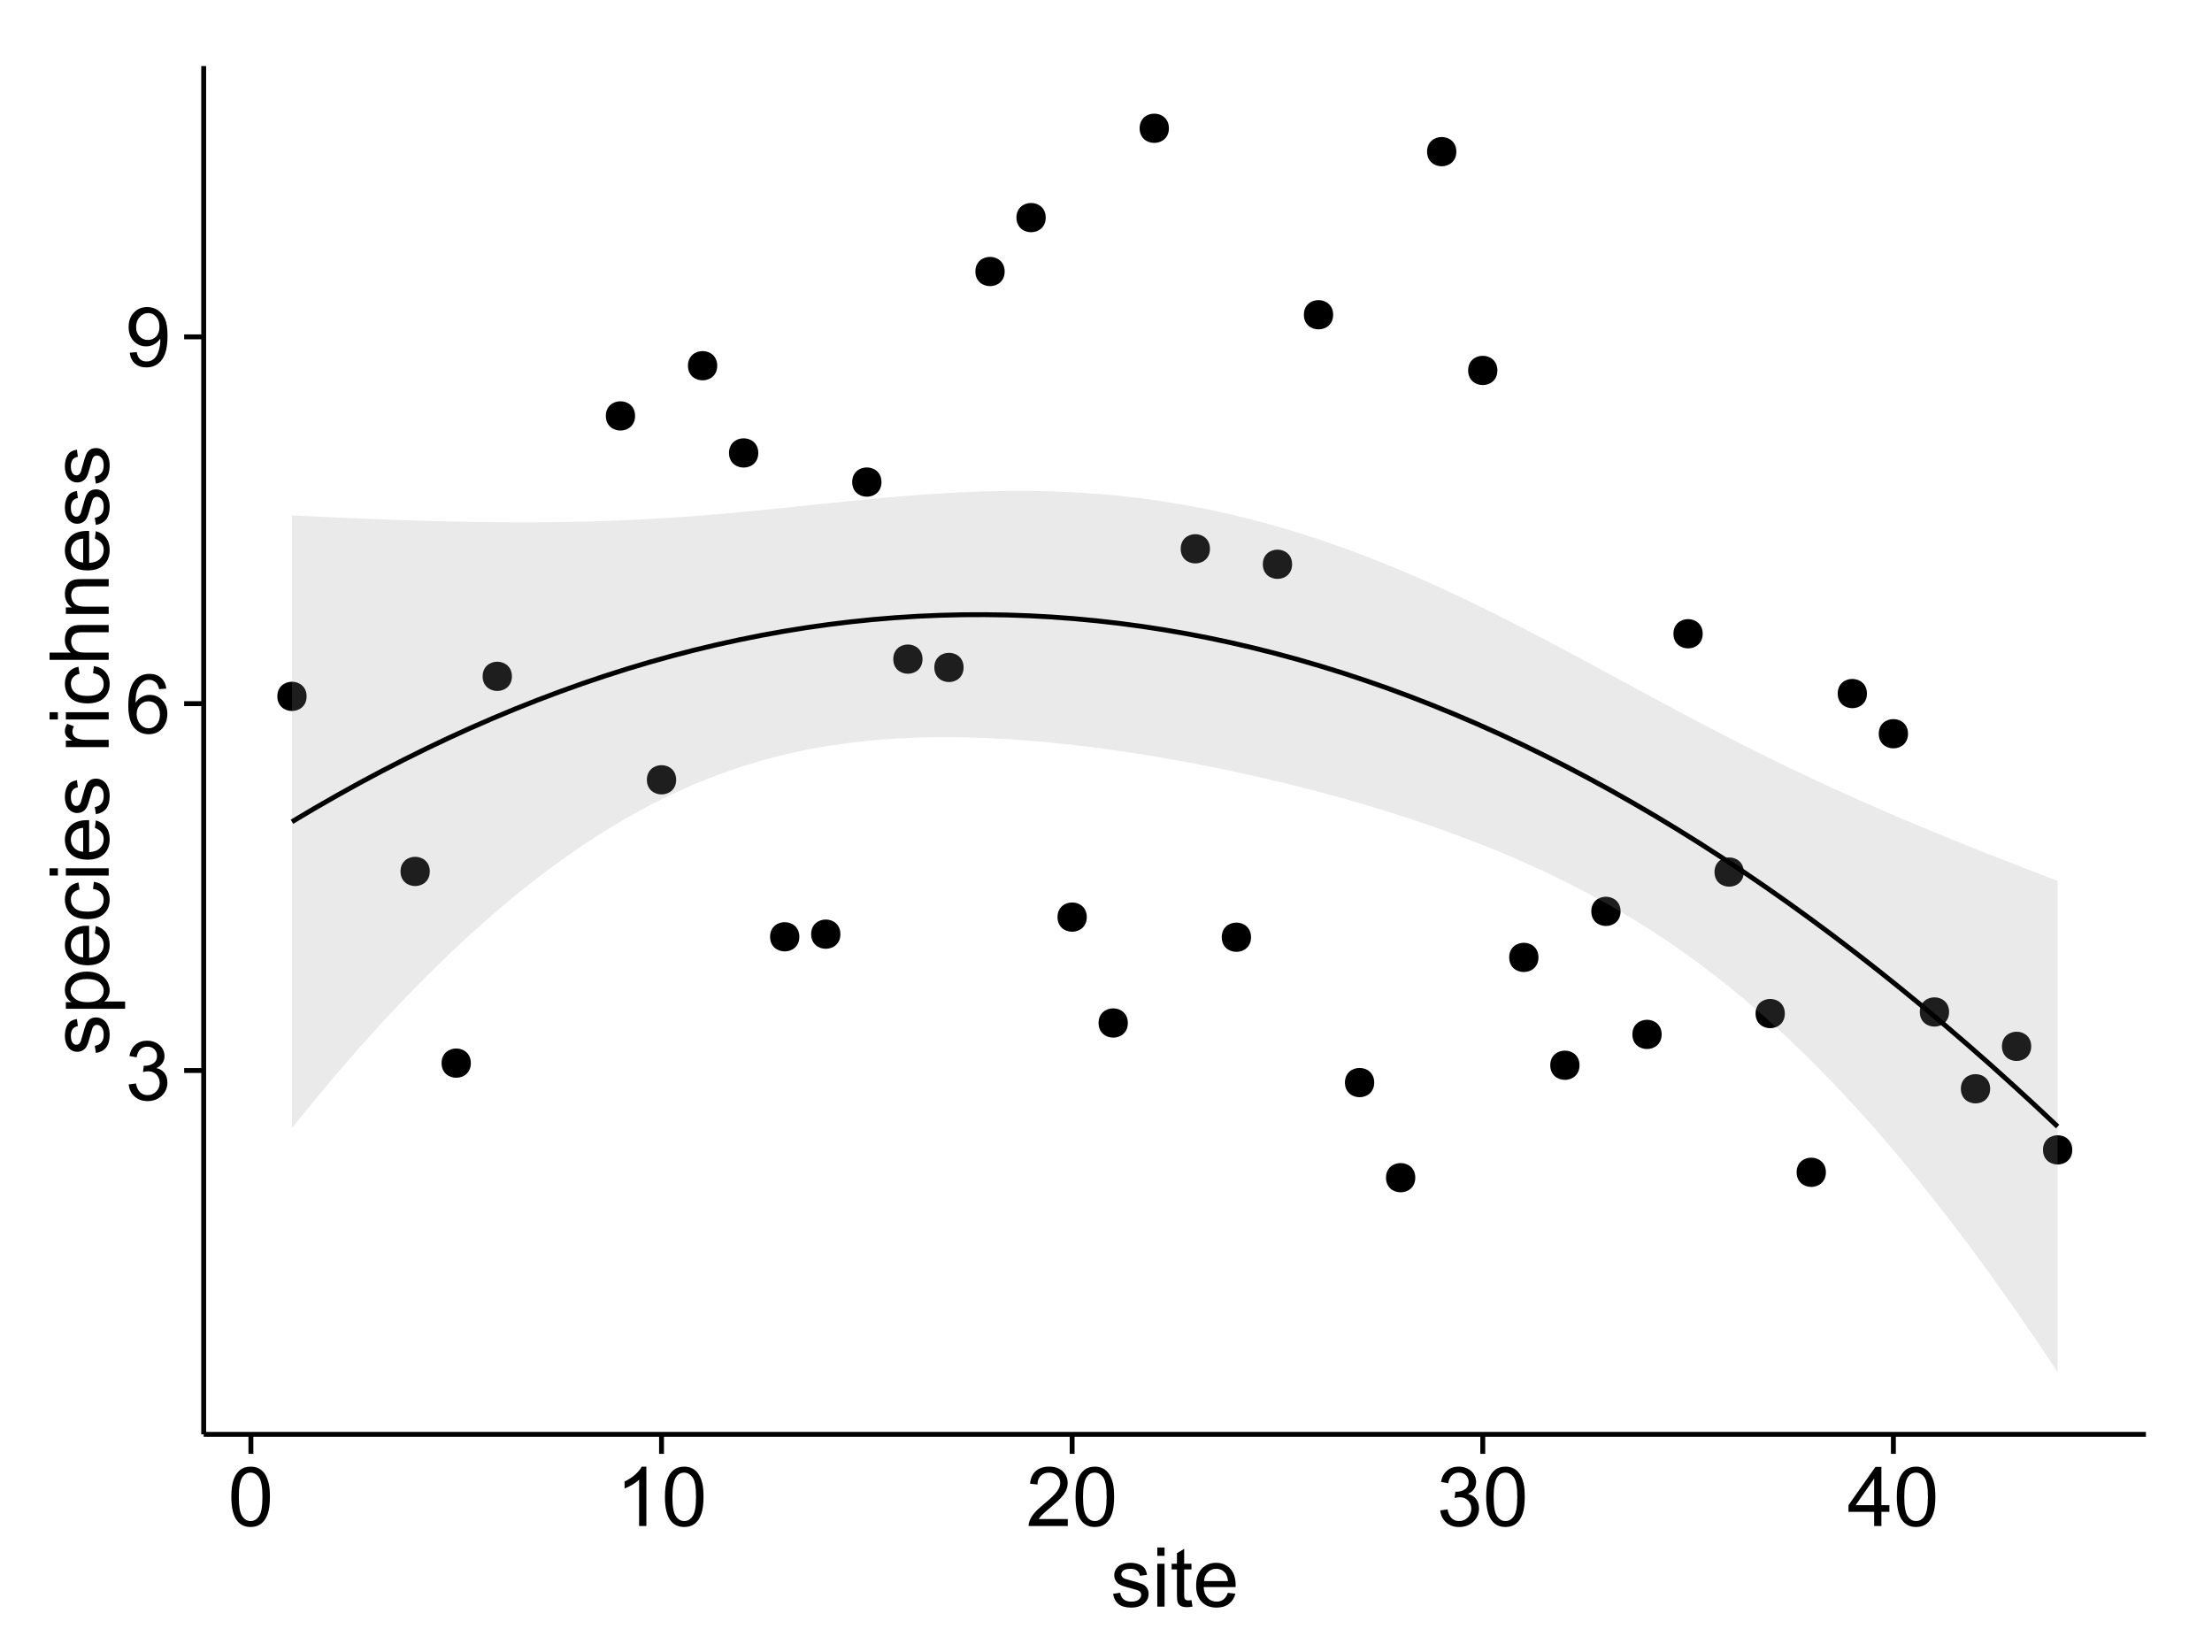 <?xml version="1.0" encoding="UTF-8"?>
<svg xmlns="http://www.w3.org/2000/svg" xmlns:xlink="http://www.w3.org/1999/xlink" width="482pt" height="360pt" viewBox="0 0 482 360" version="1.1">
<defs>
<g>
<symbol overflow="visible" id="glyph0-0">
<path style="stroke:none;" d="M 0.758 -3.402 L 2.336 -3.613 C 2.516 -2.711 2.824 -2.062 3.266 -1.672 C 3.699 -1.273 4.23 -1.078 4.859 -1.082 C 5.602 -1.078 6.23 -1.336 6.746 -1.855 C 7.254 -2.367 7.512 -3.004 7.516 -3.77 C 7.512 -4.492 7.273 -5.094 6.801 -5.566 C 6.324 -6.035 5.723 -6.27 4.992 -6.273 C 4.691 -6.27 4.316 -6.211 3.875 -6.102 L 4.051 -7.488 C 4.152 -7.473 4.238 -7.465 4.305 -7.469 C 4.977 -7.465 5.582 -7.641 6.125 -7.996 C 6.66 -8.344 6.93 -8.887 6.934 -9.625 C 6.93 -10.199 6.734 -10.68 6.344 -11.062 C 5.949 -11.445 5.441 -11.637 4.824 -11.637 C 4.207 -11.637 3.695 -11.441 3.285 -11.055 C 2.875 -10.668 2.613 -10.09 2.496 -9.316 L 0.914 -9.598 C 1.105 -10.656 1.543 -11.477 2.23 -12.062 C 2.914 -12.645 3.766 -12.938 4.789 -12.938 C 5.488 -12.938 6.137 -12.785 6.73 -12.484 C 7.32 -12.18 7.773 -11.77 8.09 -11.25 C 8.402 -10.727 8.559 -10.172 8.562 -9.59 C 8.559 -9.031 8.41 -8.523 8.113 -8.066 C 7.812 -7.609 7.371 -7.246 6.785 -6.977 C 7.547 -6.801 8.137 -6.438 8.562 -5.883 C 8.98 -5.328 9.191 -4.633 9.195 -3.805 C 9.191 -2.676 8.781 -1.723 7.965 -0.945 C 7.141 -0.164 6.105 0.223 4.852 0.227 C 3.719 0.223 2.777 -0.109 2.035 -0.781 C 1.285 -1.453 0.859 -2.328 0.758 -3.402 Z M 0.758 -3.402 "/>
</symbol>
<symbol overflow="visible" id="glyph0-1">
<path style="stroke:none;" d="M 8.957 -9.73 L 7.383 -9.605 C 7.242 -10.223 7.043 -10.676 6.785 -10.961 C 6.355 -11.41 5.828 -11.637 5.203 -11.637 C 4.695 -11.637 4.25 -11.496 3.875 -11.215 C 3.375 -10.852 2.984 -10.32 2.695 -9.625 C 2.406 -8.926 2.258 -7.934 2.25 -6.645 C 2.629 -7.223 3.094 -7.652 3.645 -7.938 C 4.195 -8.215 4.773 -8.355 5.379 -8.359 C 6.434 -8.355 7.328 -7.969 8.07 -7.195 C 8.809 -6.418 9.18 -5.414 9.184 -4.184 C 9.18 -3.371 9.008 -2.617 8.66 -1.926 C 8.312 -1.23 7.832 -0.699 7.227 -0.332 C 6.613 0.035 5.922 0.215 5.148 0.219 C 3.828 0.215 2.754 -0.266 1.922 -1.234 C 1.09 -2.199 0.672 -3.797 0.676 -6.031 C 0.672 -8.516 1.133 -10.328 2.055 -11.461 C 2.855 -12.445 3.938 -12.938 5.301 -12.938 C 6.312 -12.938 7.141 -12.652 7.789 -12.086 C 8.434 -11.516 8.824 -10.73 8.957 -9.73 Z M 2.496 -4.176 C 2.496 -3.629 2.609 -3.105 2.844 -2.609 C 3.07 -2.109 3.395 -1.73 3.812 -1.473 C 4.227 -1.207 4.664 -1.078 5.125 -1.082 C 5.789 -1.078 6.363 -1.348 6.844 -1.891 C 7.324 -2.426 7.562 -3.156 7.566 -4.086 C 7.562 -4.973 7.328 -5.676 6.855 -6.191 C 6.379 -6.703 5.781 -6.961 5.062 -6.961 C 4.348 -6.961 3.738 -6.703 3.242 -6.191 C 2.742 -5.676 2.496 -5.004 2.496 -4.176 Z M 2.496 -4.176 "/>
</symbol>
<symbol overflow="visible" id="glyph0-2">
<path style="stroke:none;" d="M 0.984 -2.98 L 2.504 -3.121 C 2.629 -2.402 2.875 -1.883 3.242 -1.562 C 3.602 -1.238 4.07 -1.078 4.641 -1.082 C 5.125 -1.078 5.551 -1.188 5.918 -1.414 C 6.285 -1.633 6.586 -1.934 6.82 -2.309 C 7.055 -2.68 7.25 -3.18 7.41 -3.816 C 7.566 -4.445 7.645 -5.09 7.648 -5.75 C 7.645 -5.812 7.641 -5.918 7.637 -6.062 C 7.316 -5.559 6.887 -5.148 6.34 -4.836 C 5.793 -4.52 5.199 -4.363 4.562 -4.367 C 3.492 -4.363 2.59 -4.75 1.852 -5.527 C 1.113 -6.297 0.742 -7.316 0.746 -8.586 C 0.742 -9.891 1.129 -10.945 1.902 -11.742 C 2.672 -12.539 3.637 -12.938 4.797 -12.938 C 5.633 -12.938 6.398 -12.711 7.098 -12.262 C 7.789 -11.809 8.316 -11.164 8.68 -10.332 C 9.035 -9.492 9.215 -8.285 9.219 -6.707 C 9.215 -5.055 9.039 -3.742 8.684 -2.77 C 8.324 -1.793 7.793 -1.051 7.09 -0.543 C 6.383 -0.035 5.555 0.215 4.605 0.219 C 3.598 0.215 2.773 -0.062 2.137 -0.621 C 1.496 -1.18 1.113 -1.965 0.984 -2.98 Z M 7.461 -8.664 C 7.457 -9.57 7.215 -10.293 6.734 -10.828 C 6.25 -11.359 5.672 -11.625 4.992 -11.629 C 4.289 -11.625 3.676 -11.336 3.156 -10.766 C 2.633 -10.188 2.371 -9.445 2.375 -8.535 C 2.371 -7.711 2.621 -7.043 3.117 -6.535 C 3.609 -6.02 4.219 -5.766 4.949 -5.766 C 5.68 -5.766 6.281 -6.02 6.754 -6.535 C 7.223 -7.043 7.457 -7.754 7.461 -8.664 Z M 7.461 -8.664 "/>
</symbol>
<symbol overflow="visible" id="glyph0-3">
<path style="stroke:none;" d="M 0.746 -6.355 C 0.742 -7.875 0.898 -9.102 1.215 -10.031 C 1.527 -10.961 1.996 -11.676 2.613 -12.18 C 3.23 -12.684 4.008 -12.938 4.949 -12.938 C 5.637 -12.938 6.242 -12.797 6.766 -12.52 C 7.285 -12.238 7.715 -11.836 8.059 -11.316 C 8.395 -10.789 8.664 -10.152 8.859 -9.398 C 9.051 -8.645 9.145 -7.629 9.148 -6.355 C 9.145 -4.84 8.992 -3.617 8.684 -2.691 C 8.371 -1.762 7.906 -1.047 7.289 -0.539 C 6.672 -0.035 5.891 0.215 4.949 0.219 C 3.703 0.215 2.727 -0.227 2.023 -1.117 C 1.168 -2.188 0.742 -3.934 0.746 -6.355 Z M 2.375 -6.355 C 2.371 -4.234 2.621 -2.824 3.117 -2.129 C 3.609 -1.426 4.219 -1.078 4.949 -1.082 C 5.672 -1.078 6.281 -1.43 6.781 -2.137 C 7.273 -2.836 7.523 -4.242 7.523 -6.355 C 7.523 -8.473 7.273 -9.883 6.781 -10.582 C 6.281 -11.277 5.664 -11.625 4.93 -11.629 C 4.199 -11.625 3.621 -11.316 3.191 -10.703 C 2.645 -9.918 2.371 -8.469 2.375 -6.355 Z M 2.375 -6.355 "/>
</symbol>
<symbol overflow="visible" id="glyph0-4">
<path style="stroke:none;" d="M 6.707 0 L 5.125 0 L 5.125 -10.082 C 4.742 -9.715 4.242 -9.352 3.625 -8.988 C 3.004 -8.625 2.449 -8.352 1.961 -8.172 L 1.961 -9.703 C 2.844 -10.117 3.617 -10.621 4.281 -11.215 C 4.941 -11.805 5.41 -12.379 5.688 -12.938 L 6.707 -12.938 Z M 6.707 0 "/>
</symbol>
<symbol overflow="visible" id="glyph0-5">
<path style="stroke:none;" d="M 9.062 -1.52 L 9.062 0 L 0.547 0 C 0.531 -0.379 0.594 -0.742 0.73 -1.098 C 0.945 -1.676 1.293 -2.25 1.77 -2.812 C 2.246 -3.375 2.934 -4.023 3.84 -4.766 C 5.238 -5.906 6.188 -6.816 6.68 -7.492 C 7.172 -8.16 7.418 -8.793 7.418 -9.395 C 7.418 -10.02 7.191 -10.551 6.746 -10.98 C 6.293 -11.41 5.711 -11.625 4.992 -11.629 C 4.23 -11.625 3.621 -11.395 3.164 -10.941 C 2.703 -10.48 2.469 -9.848 2.469 -9.043 L 0.844 -9.211 C 0.953 -10.422 1.371 -11.344 2.102 -11.984 C 2.824 -12.617 3.801 -12.938 5.027 -12.938 C 6.262 -12.938 7.238 -12.594 7.961 -11.91 C 8.68 -11.223 9.039 -10.371 9.043 -9.359 C 9.039 -8.84 8.934 -8.336 8.727 -7.84 C 8.512 -7.34 8.164 -6.812 7.676 -6.266 C 7.188 -5.711 6.375 -4.957 5.238 -4 C 4.285 -3.199 3.676 -2.66 3.41 -2.379 C 3.141 -2.094 2.918 -1.805 2.742 -1.52 Z M 9.062 -1.52 "/>
</symbol>
<symbol overflow="visible" id="glyph0-6">
<path style="stroke:none;" d="M 5.82 0 L 5.82 -3.086 L 0.227 -3.086 L 0.227 -4.535 L 6.109 -12.883 L 7.398 -12.883 L 7.398 -4.535 L 9.141 -4.535 L 9.141 -3.086 L 7.398 -3.086 L 7.398 0 Z M 5.82 -4.535 L 5.82 -10.344 L 1.785 -4.535 Z M 5.82 -4.535 "/>
</symbol>
<symbol overflow="visible" id="glyph0-7">
<path style="stroke:none;" d="M 0.555 -2.785 L 2.117 -3.031 C 2.203 -2.402 2.449 -1.922 2.852 -1.59 C 3.25 -1.254 3.812 -1.09 4.535 -1.09 C 5.262 -1.09 5.801 -1.234 6.152 -1.531 C 6.504 -1.824 6.68 -2.172 6.68 -2.574 C 6.68 -2.926 6.523 -3.207 6.215 -3.418 C 5.996 -3.555 5.457 -3.734 4.598 -3.953 C 3.434 -4.246 2.629 -4.5 2.184 -4.715 C 1.734 -4.926 1.395 -5.223 1.164 -5.602 C 0.93 -5.98 0.812 -6.398 0.816 -6.855 C 0.812 -7.27 0.91 -7.652 1.102 -8.012 C 1.293 -8.363 1.551 -8.66 1.883 -8.895 C 2.125 -9.074 2.461 -9.227 2.887 -9.355 C 3.309 -9.48 3.766 -9.543 4.254 -9.547 C 4.984 -9.543 5.625 -9.438 6.184 -9.23 C 6.734 -9.016 7.145 -8.73 7.41 -8.371 C 7.672 -8.008 7.852 -7.527 7.953 -6.926 L 6.406 -6.715 C 6.332 -7.195 6.129 -7.57 5.793 -7.84 C 5.453 -8.105 4.977 -8.238 4.367 -8.242 C 3.637 -8.238 3.121 -8.117 2.812 -7.883 C 2.5 -7.641 2.344 -7.359 2.348 -7.039 C 2.344 -6.832 2.406 -6.648 2.539 -6.484 C 2.664 -6.312 2.867 -6.172 3.148 -6.062 C 3.301 -6.004 3.766 -5.871 4.543 -5.66 C 5.66 -5.359 6.441 -5.113 6.887 -4.926 C 7.324 -4.734 7.672 -4.457 7.926 -4.094 C 8.176 -3.73 8.301 -3.281 8.305 -2.742 C 8.301 -2.215 8.148 -1.719 7.844 -1.254 C 7.535 -0.785 7.09 -0.422 6.512 -0.172 C 5.926 0.086 5.27 0.211 4.543 0.211 C 3.328 0.211 2.406 -0.039 1.77 -0.543 C 1.133 -1.047 0.727 -1.793 0.555 -2.785 Z M 0.555 -2.785 "/>
</symbol>
<symbol overflow="visible" id="glyph0-8">
<path style="stroke:none;" d="M 1.195 -11.066 L 1.195 -12.883 L 2.777 -12.883 L 2.777 -11.066 Z M 1.195 0 L 1.195 -9.336 L 2.777 -9.336 L 2.777 0 Z M 1.195 0 "/>
</symbol>
<symbol overflow="visible" id="glyph0-9">
<path style="stroke:none;" d="M 4.641 -1.414 L 4.867 -0.016 C 4.422 0.078 4.023 0.121 3.672 0.125 C 3.098 0.121 2.652 0.035 2.336 -0.148 C 2.02 -0.328 1.797 -0.566 1.668 -0.863 C 1.539 -1.156 1.477 -1.781 1.477 -2.734 L 1.477 -8.102 L 0.316 -8.102 L 0.316 -9.336 L 1.477 -9.336 L 1.477 -11.645 L 3.051 -12.594 L 3.051 -9.336 L 4.641 -9.336 L 4.641 -8.102 L 3.051 -8.102 L 3.051 -2.645 C 3.047 -2.191 3.074 -1.902 3.133 -1.773 C 3.188 -1.645 3.277 -1.543 3.406 -1.465 C 3.527 -1.387 3.707 -1.348 3.945 -1.352 C 4.117 -1.348 4.352 -1.367 4.641 -1.414 Z M 4.641 -1.414 "/>
</symbol>
<symbol overflow="visible" id="glyph0-10">
<path style="stroke:none;" d="M 7.578 -3.008 L 9.211 -2.805 C 8.953 -1.848 8.473 -1.105 7.777 -0.578 C 7.078 -0.051 6.188 0.211 5.105 0.211 C 3.738 0.211 2.656 -0.207 1.859 -1.051 C 1.055 -1.887 0.656 -3.066 0.66 -4.586 C 0.656 -6.156 1.059 -7.375 1.871 -8.246 C 2.676 -9.109 3.727 -9.543 5.02 -9.547 C 6.266 -9.543 7.285 -9.117 8.078 -8.27 C 8.867 -7.418 9.262 -6.223 9.266 -4.684 C 9.262 -4.586 9.258 -4.445 9.254 -4.262 L 2.293 -4.262 C 2.348 -3.234 2.641 -2.449 3.164 -1.906 C 3.684 -1.359 4.332 -1.09 5.117 -1.09 C 5.691 -1.09 6.188 -1.242 6.598 -1.547 C 7.008 -1.852 7.332 -2.336 7.578 -3.008 Z M 2.383 -5.562 L 7.594 -5.562 C 7.523 -6.344 7.324 -6.934 6.996 -7.328 C 6.492 -7.934 5.836 -8.238 5.035 -8.242 C 4.305 -8.238 3.695 -7.996 3.203 -7.512 C 2.707 -7.027 2.434 -6.375 2.383 -5.562 Z M 2.383 -5.562 "/>
</symbol>
<symbol overflow="visible" id="glyph1-0">
<path style="stroke:none;" d="M -2.785 -0.555 L -3.031 -2.117 C -2.402 -2.203 -1.922 -2.449 -1.59 -2.852 C -1.254 -3.25 -1.09 -3.812 -1.09 -4.535 C -1.09 -5.262 -1.234 -5.801 -1.531 -6.152 C -1.824 -6.504 -2.172 -6.68 -2.574 -6.68 C -2.926 -6.68 -3.207 -6.523 -3.418 -6.215 C -3.555 -5.996 -3.734 -5.457 -3.953 -4.598 C -4.246 -3.434 -4.5 -2.629 -4.715 -2.184 C -4.926 -1.734 -5.223 -1.395 -5.602 -1.164 C -5.98 -0.93 -6.398 -0.812 -6.855 -0.816 C -7.27 -0.812 -7.652 -0.91 -8.012 -1.102 C -8.363 -1.293 -8.66 -1.551 -8.895 -1.883 C -9.074 -2.125 -9.227 -2.461 -9.355 -2.887 C -9.48 -3.309 -9.543 -3.766 -9.547 -4.254 C -9.543 -4.984 -9.438 -5.625 -9.23 -6.184 C -9.016 -6.734 -8.73 -7.145 -8.371 -7.41 C -8.008 -7.672 -7.527 -7.852 -6.926 -7.953 L -6.715 -6.406 C -7.195 -6.332 -7.57 -6.129 -7.84 -5.797 C -8.105 -5.457 -8.238 -4.98 -8.242 -4.367 C -8.238 -3.637 -8.117 -3.121 -7.883 -2.812 C -7.641 -2.5 -7.359 -2.344 -7.039 -2.348 C -6.832 -2.344 -6.648 -2.406 -6.484 -2.539 C -6.312 -2.664 -6.172 -2.867 -6.062 -3.148 C -6.004 -3.301 -5.871 -3.766 -5.66 -4.543 C -5.359 -5.66 -5.113 -6.441 -4.926 -6.887 C -4.734 -7.324 -4.457 -7.672 -4.094 -7.926 C -3.73 -8.176 -3.281 -8.301 -2.742 -8.305 C -2.211 -8.301 -1.711 -8.148 -1.25 -7.844 C -0.781 -7.535 -0.422 -7.09 -0.172 -6.512 C 0.086 -5.926 0.211 -5.27 0.211 -4.543 C 0.211 -3.328 -0.039 -2.406 -0.543 -1.77 C -1.047 -1.133 -1.793 -0.727 -2.785 -0.555 Z M -2.785 -0.555 "/>
</symbol>
<symbol overflow="visible" id="glyph1-1">
<path style="stroke:none;" d="M 3.578 -1.188 L -9.336 -1.188 L -9.336 -2.629 L -8.121 -2.629 C -8.594 -2.965 -8.949 -3.348 -9.188 -3.777 C -9.426 -4.203 -9.543 -4.723 -9.547 -5.336 C -9.543 -6.129 -9.34 -6.832 -8.93 -7.445 C -8.516 -8.051 -7.934 -8.512 -7.191 -8.824 C -6.441 -9.133 -5.625 -9.285 -4.738 -9.289 C -3.781 -9.285 -2.922 -9.113 -2.156 -8.773 C -1.391 -8.43 -0.805 -7.934 -0.398 -7.281 C 0.008 -6.625 0.211 -5.938 0.211 -5.219 C 0.211 -4.691 0.102 -4.219 -0.121 -3.801 C -0.344 -3.379 -0.625 -3.035 -0.965 -2.77 L 3.578 -2.77 Z M -4.613 -2.621 C -3.41 -2.613 -2.523 -2.855 -1.949 -3.348 C -1.375 -3.832 -1.09 -4.422 -1.09 -5.117 C -1.09 -5.816 -1.387 -6.418 -1.98 -6.922 C -2.574 -7.418 -3.496 -7.668 -4.746 -7.672 C -5.934 -7.668 -6.824 -7.426 -7.418 -6.938 C -8.008 -6.449 -8.301 -5.863 -8.305 -5.188 C -8.301 -4.508 -7.988 -3.914 -7.359 -3.398 C -6.727 -2.879 -5.809 -2.617 -4.613 -2.621 Z M -4.613 -2.621 "/>
</symbol>
<symbol overflow="visible" id="glyph1-2">
<path style="stroke:none;" d="M -3.004 -7.578 L -2.805 -9.211 C -1.848 -8.953 -1.105 -8.473 -0.578 -7.777 C -0.051 -7.078 0.211 -6.188 0.211 -5.105 C 0.211 -3.738 -0.207 -2.656 -1.051 -1.859 C -1.887 -1.055 -3.066 -0.656 -4.586 -0.66 C -6.156 -0.656 -7.375 -1.059 -8.246 -1.871 C -9.109 -2.676 -9.543 -3.727 -9.547 -5.02 C -9.543 -6.266 -9.117 -7.285 -8.27 -8.078 C -7.418 -8.867 -6.223 -9.262 -4.684 -9.266 C -4.586 -9.262 -4.445 -9.258 -4.262 -9.254 L -4.262 -2.293 C -3.234 -2.348 -2.449 -2.641 -1.906 -3.164 C -1.359 -3.684 -1.09 -4.332 -1.09 -5.117 C -1.09 -5.691 -1.242 -6.188 -1.547 -6.598 C -1.852 -7.008 -2.336 -7.332 -3.004 -7.578 Z M -5.562 -2.383 L -5.562 -7.594 C -6.344 -7.523 -6.934 -7.324 -7.328 -6.996 C -7.934 -6.492 -8.238 -5.836 -8.242 -5.035 C -8.238 -4.305 -7.996 -3.695 -7.512 -3.203 C -7.027 -2.707 -6.375 -2.434 -5.562 -2.383 Z M -5.562 -2.383 "/>
</symbol>
<symbol overflow="visible" id="glyph1-3">
<path style="stroke:none;" d="M -3.418 -7.277 L -3.215 -8.832 C -2.141 -8.66 -1.301 -8.227 -0.699 -7.527 C -0.09 -6.824 0.211 -5.965 0.211 -4.949 C 0.211 -3.668 -0.203 -2.641 -1.039 -1.867 C -1.871 -1.09 -3.07 -0.703 -4.633 -0.703 C -5.637 -0.703 -6.52 -0.867 -7.277 -1.203 C -8.031 -1.535 -8.598 -2.047 -8.977 -2.73 C -9.355 -3.41 -9.543 -4.152 -9.547 -4.957 C -9.543 -5.969 -9.289 -6.797 -8.777 -7.441 C -8.262 -8.086 -7.531 -8.5 -6.59 -8.684 L -6.355 -7.145 C -6.98 -6.996 -7.453 -6.738 -7.77 -6.367 C -8.082 -5.992 -8.238 -5.543 -8.242 -5.02 C -8.238 -4.219 -7.953 -3.57 -7.387 -3.074 C -6.812 -2.574 -5.91 -2.324 -4.676 -2.328 C -3.422 -2.324 -2.508 -2.566 -1.941 -3.047 C -1.371 -3.527 -1.09 -4.152 -1.09 -4.93 C -1.09 -5.547 -1.277 -6.066 -1.66 -6.484 C -2.035 -6.898 -2.621 -7.164 -3.418 -7.277 Z M -3.418 -7.277 "/>
</symbol>
<symbol overflow="visible" id="glyph1-4">
<path style="stroke:none;" d="M -11.066 -1.195 L -12.883 -1.195 L -12.883 -2.777 L -11.066 -2.777 Z M 0 -1.195 L -9.336 -1.195 L -9.336 -2.777 L 0 -2.777 Z M 0 -1.195 "/>
</symbol>
<symbol overflow="visible" id="glyph1-5">
<path style="stroke:none;" d=""/>
</symbol>
<symbol overflow="visible" id="glyph1-6">
<path style="stroke:none;" d="M 0 -1.168 L -9.336 -1.168 L -9.336 -2.594 L -7.918 -2.594 C -8.578 -2.953 -9.016 -3.289 -9.23 -3.598 C -9.438 -3.906 -9.543 -4.242 -9.547 -4.613 C -9.543 -5.145 -9.375 -5.688 -9.035 -6.242 L -7.566 -5.695 C -7.793 -5.309 -7.91 -4.922 -7.91 -4.535 C -7.91 -4.188 -7.805 -3.875 -7.598 -3.602 C -7.387 -3.324 -7.098 -3.129 -6.734 -3.016 C -6.168 -2.836 -5.555 -2.746 -4.887 -2.75 L 0 -2.75 Z M 0 -1.168 "/>
</symbol>
<symbol overflow="visible" id="glyph1-7">
<path style="stroke:none;" d="M 0 -1.188 L -12.883 -1.188 L -12.883 -2.77 L -8.262 -2.77 C -9.117 -3.504 -9.543 -4.434 -9.547 -5.562 C -9.543 -6.25 -9.406 -6.852 -9.137 -7.363 C -8.859 -7.871 -8.484 -8.234 -8.004 -8.457 C -7.523 -8.676 -6.824 -8.789 -5.914 -8.789 L 0 -8.789 L 0 -7.207 L -5.914 -7.207 C -6.703 -7.207 -7.281 -7.035 -7.641 -6.691 C -8 -6.348 -8.18 -5.863 -8.184 -5.238 C -8.18 -4.77 -8.059 -4.328 -7.816 -3.914 C -7.574 -3.5 -7.242 -3.203 -6.828 -3.031 C -6.406 -2.852 -5.832 -2.766 -5.105 -2.77 L 0 -2.77 Z M 0 -1.188 "/>
</symbol>
<symbol overflow="visible" id="glyph1-8">
<path style="stroke:none;" d="M 0 -1.188 L -9.336 -1.188 L -9.336 -2.609 L -8.008 -2.609 C -9.031 -3.293 -9.543 -4.285 -9.547 -5.582 C -9.543 -6.141 -9.441 -6.656 -9.242 -7.133 C -9.035 -7.602 -8.77 -7.957 -8.445 -8.191 C -8.113 -8.426 -7.727 -8.59 -7.277 -8.684 C -6.98 -8.742 -6.465 -8.77 -5.738 -8.773 L 0 -8.773 L 0 -7.188 L -5.68 -7.188 C -6.32 -7.184 -6.801 -7.121 -7.121 -7.004 C -7.438 -6.879 -7.695 -6.66 -7.887 -6.348 C -8.074 -6.031 -8.168 -5.664 -8.172 -5.246 C -8.168 -4.57 -7.953 -3.992 -7.531 -3.504 C -7.102 -3.012 -6.293 -2.766 -5.098 -2.77 L 0 -2.77 Z M 0 -1.188 "/>
</symbol>
</g>
<clipPath id="clip1">
  <path d="M 44.383 14.398 L 468.602 14.398 L 468.602 313.531 L 44.383 313.531 Z M 44.383 14.398 "/>
</clipPath>
</defs>
<g id="surface2646">
<rect x="0" y="0" width="482" height="360" style="fill:rgb(100%,100%,100%);fill-opacity:1;stroke:none;"/>
<rect x="0" y="0" width="482" height="360" style="fill:rgb(100%,100%,100%);fill-opacity:1;stroke:none;"/>
<path style="fill:none;stroke-width:1.063;stroke-linecap:round;stroke-linejoin:round;stroke:rgb(100%,100%,100%);stroke-opacity:1;stroke-miterlimit:10;" d="M 0 360 L 482 360 L 482 0 L 0 0 Z M 0 360 "/>
<g clip-path="url(#clip1)" clip-rule="nonzero">
<path style=" stroke:none;fill-rule:nonzero;fill:rgb(100%,100%,100%);fill-opacity:1;" d="M 44.383 312.531 L 467.602 312.531 L 467.602 14.398 L 44.383 14.398 Z M 44.383 312.531 "/>
<path style=" stroke:none;fill-rule:nonzero;fill:rgb(0%,0%,0%);fill-opacity:1;" d="M 65.746 151.734 C 65.746 154.566 61.492 154.566 61.492 151.734 C 61.492 148.898 65.746 148.898 65.746 151.734 "/>
<path style=" stroke:none;fill-rule:nonzero;fill:rgb(0%,0%,0%);fill-opacity:1;" d="M 92.586 189.879 C 92.586 192.715 88.336 192.715 88.336 189.879 C 88.336 187.043 92.586 187.043 92.586 189.879 "/>
<path style=" stroke:none;fill-rule:nonzero;fill:rgb(0%,0%,0%);fill-opacity:1;" d="M 101.535 231.645 C 101.535 234.48 97.285 234.48 97.285 231.645 C 97.285 228.812 101.535 228.812 101.535 231.645 "/>
<path style=" stroke:none;fill-rule:nonzero;fill:rgb(0%,0%,0%);fill-opacity:1;" d="M 110.484 147.371 C 110.484 150.203 106.23 150.203 106.23 147.371 C 106.23 144.535 110.484 144.535 110.484 147.371 "/>
<path style=" stroke:none;fill-rule:nonzero;fill:rgb(0%,0%,0%);fill-opacity:1;" d="M 137.324 90.625 C 137.324 93.461 133.074 93.461 133.074 90.625 C 133.074 87.789 137.324 87.789 137.324 90.625 "/>
<path style=" stroke:none;fill-rule:nonzero;fill:rgb(0%,0%,0%);fill-opacity:1;" d="M 146.273 169.914 C 146.273 172.746 142.02 172.746 142.02 169.914 C 142.02 167.078 146.273 167.078 146.273 169.914 "/>
<path style=" stroke:none;fill-rule:nonzero;fill:rgb(0%,0%,0%);fill-opacity:1;" d="M 155.219 79.688 C 155.219 82.52 150.969 82.52 150.969 79.688 C 150.969 76.852 155.219 76.852 155.219 79.688 "/>
<path style=" stroke:none;fill-rule:nonzero;fill:rgb(0%,0%,0%);fill-opacity:1;" d="M 164.168 98.695 C 164.168 101.531 159.918 101.531 159.918 98.695 C 159.918 95.859 164.168 95.859 164.168 98.695 "/>
<path style=" stroke:none;fill-rule:nonzero;fill:rgb(0%,0%,0%);fill-opacity:1;" d="M 173.117 204.117 C 173.117 206.953 168.863 206.953 168.863 204.117 C 168.863 201.281 173.117 201.281 173.117 204.117 "/>
<path style=" stroke:none;fill-rule:nonzero;fill:rgb(0%,0%,0%);fill-opacity:1;" d="M 182.062 203.547 C 182.062 206.379 177.812 206.379 177.812 203.547 C 177.812 200.711 182.062 200.711 182.062 203.547 "/>
<path style=" stroke:none;fill-rule:nonzero;fill:rgb(0%,0%,0%);fill-opacity:1;" d="M 191.012 105.039 C 191.012 107.875 186.758 107.875 186.758 105.039 C 186.758 102.203 191.012 102.203 191.012 105.039 "/>
<path style=" stroke:none;fill-rule:nonzero;fill:rgb(0%,0%,0%);fill-opacity:1;" d="M 199.957 143.617 C 199.957 146.453 195.707 146.453 195.707 143.617 C 195.707 140.785 199.957 140.785 199.957 143.617 "/>
<path style=" stroke:none;fill-rule:nonzero;fill:rgb(0%,0%,0%);fill-opacity:1;" d="M 208.906 145.43 C 208.906 148.262 204.652 148.262 204.652 145.43 C 204.652 142.594 208.906 142.594 208.906 145.43 "/>
<path style=" stroke:none;fill-rule:nonzero;fill:rgb(0%,0%,0%);fill-opacity:1;" d="M 217.852 59.16 C 217.852 61.996 213.602 61.996 213.602 59.16 C 213.602 56.324 217.852 56.324 217.852 59.16 "/>
<path style=" stroke:none;fill-rule:nonzero;fill:rgb(0%,0%,0%);fill-opacity:1;" d="M 226.801 47.414 C 226.801 50.25 222.547 50.25 222.547 47.414 C 222.547 44.582 226.801 44.582 226.801 47.414 "/>
<path style=" stroke:none;fill-rule:nonzero;fill:rgb(0%,0%,0%);fill-opacity:1;" d="M 235.75 199.828 C 235.75 202.664 231.496 202.664 231.496 199.828 C 231.496 196.996 235.75 196.996 235.75 199.828 "/>
<path style=" stroke:none;fill-rule:nonzero;fill:rgb(0%,0%,0%);fill-opacity:1;" d="M 244.695 222.902 C 244.695 225.738 240.445 225.738 240.445 222.902 C 240.445 220.066 244.695 220.066 244.695 222.902 "/>
<path style=" stroke:none;fill-rule:nonzero;fill:rgb(0%,0%,0%);fill-opacity:1;" d="M 253.645 27.953 C 253.645 30.785 249.391 30.785 249.391 27.953 C 249.391 25.117 253.645 25.117 253.645 27.953 "/>
<path style=" stroke:none;fill-rule:nonzero;fill:rgb(0%,0%,0%);fill-opacity:1;" d="M 262.59 119.582 C 262.59 122.414 258.34 122.414 258.34 119.582 C 258.34 116.746 262.59 116.746 262.59 119.582 "/>
<path style=" stroke:none;fill-rule:nonzero;fill:rgb(0%,0%,0%);fill-opacity:1;" d="M 271.539 204.215 C 271.539 207.047 267.285 207.047 267.285 204.215 C 267.285 201.379 271.539 201.379 271.539 204.215 "/>
<path style=" stroke:none;fill-rule:nonzero;fill:rgb(0%,0%,0%);fill-opacity:1;" d="M 280.484 122.949 C 280.484 125.785 276.234 125.785 276.234 122.949 C 276.234 120.117 280.484 120.117 280.484 122.949 "/>
<path style=" stroke:none;fill-rule:nonzero;fill:rgb(0%,0%,0%);fill-opacity:1;" d="M 289.434 68.582 C 289.434 71.414 285.18 71.414 285.18 68.582 C 285.18 65.746 289.434 65.746 289.434 68.582 "/>
<path style=" stroke:none;fill-rule:nonzero;fill:rgb(0%,0%,0%);fill-opacity:1;" d="M 298.383 235.883 C 298.383 238.719 294.129 238.719 294.129 235.883 C 294.129 233.051 298.383 233.051 298.383 235.883 "/>
<path style=" stroke:none;fill-rule:nonzero;fill:rgb(0%,0%,0%);fill-opacity:1;" d="M 307.328 256.609 C 307.328 259.445 303.078 259.445 303.078 256.609 C 303.078 253.773 307.328 253.773 307.328 256.609 "/>
<path style=" stroke:none;fill-rule:nonzero;fill:rgb(0%,0%,0%);fill-opacity:1;" d="M 316.277 33.043 C 316.277 35.879 312.023 35.879 312.023 33.043 C 312.023 30.207 316.277 30.207 316.277 33.043 "/>
<path style=" stroke:none;fill-rule:nonzero;fill:rgb(0%,0%,0%);fill-opacity:1;" d="M 325.223 80.715 C 325.223 83.551 320.973 83.551 320.973 80.715 C 320.973 77.879 325.223 77.879 325.223 80.715 "/>
<path style=" stroke:none;fill-rule:nonzero;fill:rgb(0%,0%,0%);fill-opacity:1;" d="M 334.172 208.609 C 334.172 211.445 329.918 211.445 329.918 208.609 C 329.918 205.773 334.172 205.773 334.172 208.609 "/>
<path style=" stroke:none;fill-rule:nonzero;fill:rgb(0%,0%,0%);fill-opacity:1;" d="M 343.117 232.109 C 343.117 234.945 338.867 234.945 338.867 232.109 C 338.867 229.277 343.117 229.277 343.117 232.109 "/>
<path style=" stroke:none;fill-rule:nonzero;fill:rgb(0%,0%,0%);fill-opacity:1;" d="M 352.066 198.578 C 352.066 201.414 347.812 201.414 347.812 198.578 C 347.812 195.746 352.066 195.746 352.066 198.578 "/>
<path style=" stroke:none;fill-rule:nonzero;fill:rgb(0%,0%,0%);fill-opacity:1;" d="M 361.012 225.387 C 361.012 228.223 356.762 228.223 356.762 225.387 C 356.762 222.555 361.012 222.555 361.012 225.387 "/>
<path style=" stroke:none;fill-rule:nonzero;fill:rgb(0%,0%,0%);fill-opacity:1;" d="M 369.961 138.09 C 369.961 140.926 365.711 140.926 365.711 138.09 C 365.711 135.254 369.961 135.254 369.961 138.09 "/>
<path style=" stroke:none;fill-rule:nonzero;fill:rgb(0%,0%,0%);fill-opacity:1;" d="M 378.91 190.012 C 378.91 192.848 374.656 192.848 374.656 190.012 C 374.656 187.18 378.91 187.18 378.91 190.012 "/>
<path style=" stroke:none;fill-rule:nonzero;fill:rgb(0%,0%,0%);fill-opacity:1;" d="M 387.855 220.848 C 387.855 223.684 383.605 223.684 383.605 220.848 C 383.605 218.016 387.855 218.016 387.855 220.848 "/>
<path style=" stroke:none;fill-rule:nonzero;fill:rgb(0%,0%,0%);fill-opacity:1;" d="M 396.805 255.43 C 396.805 258.266 392.551 258.266 392.551 255.43 C 392.551 252.594 396.805 252.594 396.805 255.43 "/>
<path style=" stroke:none;fill-rule:nonzero;fill:rgb(0%,0%,0%);fill-opacity:1;" d="M 405.75 151.125 C 405.75 153.961 401.5 153.961 401.5 151.125 C 401.5 148.289 405.75 148.289 405.75 151.125 "/>
<path style=" stroke:none;fill-rule:nonzero;fill:rgb(0%,0%,0%);fill-opacity:1;" d="M 414.699 159.875 C 414.699 162.707 410.445 162.707 410.445 159.875 C 410.445 157.039 414.699 157.039 414.699 159.875 "/>
<path style=" stroke:none;fill-rule:nonzero;fill:rgb(0%,0%,0%);fill-opacity:1;" d="M 423.645 220.5 C 423.645 223.336 419.395 223.336 419.395 220.5 C 419.395 217.664 423.645 217.664 423.645 220.5 "/>
<path style=" stroke:none;fill-rule:nonzero;fill:rgb(0%,0%,0%);fill-opacity:1;" d="M 432.594 237.234 C 432.594 240.07 428.34 240.07 428.34 237.234 C 428.34 234.402 432.594 234.402 432.594 237.234 "/>
<path style=" stroke:none;fill-rule:nonzero;fill:rgb(0%,0%,0%);fill-opacity:1;" d="M 441.543 227.988 C 441.543 230.824 437.289 230.824 437.289 227.988 C 437.289 225.152 441.543 225.152 441.543 227.988 "/>
<path style=" stroke:none;fill-rule:nonzero;fill:rgb(0%,0%,0%);fill-opacity:1;" d="M 450.488 250.551 C 450.488 253.383 446.238 253.383 446.238 250.551 C 446.238 247.715 450.488 247.715 450.488 250.551 "/>
<path style=" stroke:none;fill-rule:nonzero;fill:rgb(0%,0%,0%);fill-opacity:1;" d="M 66.809 151.734 C 66.809 155.984 60.43 155.984 60.43 151.734 C 60.43 147.48 66.809 147.48 66.809 151.734 "/>
<path style=" stroke:none;fill-rule:nonzero;fill:rgb(0%,0%,0%);fill-opacity:1;" d="M 93.652 189.879 C 93.652 194.129 87.273 194.129 87.273 189.879 C 87.273 185.625 93.652 185.625 93.652 189.879 "/>
<path style=" stroke:none;fill-rule:nonzero;fill:rgb(0%,0%,0%);fill-opacity:1;" d="M 102.598 231.645 C 102.598 235.898 96.219 235.898 96.219 231.645 C 96.219 227.395 102.598 227.395 102.598 231.645 "/>
<path style=" stroke:none;fill-rule:nonzero;fill:rgb(0%,0%,0%);fill-opacity:1;" d="M 111.547 147.371 C 111.547 151.621 105.168 151.621 105.168 147.371 C 105.168 143.117 111.547 143.117 111.547 147.371 "/>
<path style=" stroke:none;fill-rule:nonzero;fill:rgb(0%,0%,0%);fill-opacity:1;" d="M 138.387 90.625 C 138.387 94.875 132.012 94.875 132.012 90.625 C 132.012 86.371 138.387 86.371 138.387 90.625 "/>
<path style=" stroke:none;fill-rule:nonzero;fill:rgb(0%,0%,0%);fill-opacity:1;" d="M 147.336 169.914 C 147.336 174.164 140.957 174.164 140.957 169.914 C 140.957 165.66 147.336 165.66 147.336 169.914 "/>
<path style=" stroke:none;fill-rule:nonzero;fill:rgb(0%,0%,0%);fill-opacity:1;" d="M 156.285 79.688 C 156.285 83.938 149.906 83.938 149.906 79.688 C 149.906 75.434 156.285 75.434 156.285 79.688 "/>
<path style=" stroke:none;fill-rule:nonzero;fill:rgb(0%,0%,0%);fill-opacity:1;" d="M 165.23 98.695 C 165.23 102.945 158.852 102.945 158.852 98.695 C 158.852 94.441 165.23 94.441 165.23 98.695 "/>
<path style=" stroke:none;fill-rule:nonzero;fill:rgb(0%,0%,0%);fill-opacity:1;" d="M 174.18 204.117 C 174.18 208.371 167.801 208.371 167.801 204.117 C 167.801 199.867 174.18 199.867 174.18 204.117 "/>
<path style=" stroke:none;fill-rule:nonzero;fill:rgb(0%,0%,0%);fill-opacity:1;" d="M 183.125 203.547 C 183.125 207.797 176.75 207.797 176.75 203.547 C 176.75 199.293 183.125 199.293 183.125 203.547 "/>
<path style=" stroke:none;fill-rule:nonzero;fill:rgb(0%,0%,0%);fill-opacity:1;" d="M 192.074 105.039 C 192.074 109.293 185.695 109.293 185.695 105.039 C 185.695 100.789 192.074 100.789 192.074 105.039 "/>
<path style=" stroke:none;fill-rule:nonzero;fill:rgb(0%,0%,0%);fill-opacity:1;" d="M 201.02 143.617 C 201.02 147.871 194.645 147.871 194.645 143.617 C 194.645 139.367 201.02 139.367 201.02 143.617 "/>
<path style=" stroke:none;fill-rule:nonzero;fill:rgb(0%,0%,0%);fill-opacity:1;" d="M 209.969 145.43 C 209.969 149.68 203.59 149.68 203.59 145.43 C 203.59 141.176 209.969 141.176 209.969 145.43 "/>
<path style=" stroke:none;fill-rule:nonzero;fill:rgb(0%,0%,0%);fill-opacity:1;" d="M 218.918 59.16 C 218.918 63.414 212.539 63.414 212.539 59.16 C 212.539 54.91 218.918 54.91 218.918 59.16 "/>
<path style=" stroke:none;fill-rule:nonzero;fill:rgb(0%,0%,0%);fill-opacity:1;" d="M 227.863 47.414 C 227.863 51.668 221.484 51.668 221.484 47.414 C 221.484 43.164 227.863 43.164 227.863 47.414 "/>
<path style=" stroke:none;fill-rule:nonzero;fill:rgb(0%,0%,0%);fill-opacity:1;" d="M 236.812 199.828 C 236.812 204.082 230.434 204.082 230.434 199.828 C 230.434 195.578 236.812 195.578 236.812 199.828 "/>
<path style=" stroke:none;fill-rule:nonzero;fill:rgb(0%,0%,0%);fill-opacity:1;" d="M 245.758 222.902 C 245.758 227.152 239.379 227.152 239.379 222.902 C 239.379 218.648 245.758 218.648 245.758 222.902 "/>
<path style=" stroke:none;fill-rule:nonzero;fill:rgb(0%,0%,0%);fill-opacity:1;" d="M 254.707 27.953 C 254.707 32.203 248.328 32.203 248.328 27.953 C 248.328 23.699 254.707 23.699 254.707 27.953 "/>
<path style=" stroke:none;fill-rule:nonzero;fill:rgb(0%,0%,0%);fill-opacity:1;" d="M 263.652 119.582 C 263.652 123.832 257.277 123.832 257.277 119.582 C 257.277 115.328 263.652 115.328 263.652 119.582 "/>
<path style=" stroke:none;fill-rule:nonzero;fill:rgb(0%,0%,0%);fill-opacity:1;" d="M 272.602 204.215 C 272.602 208.465 266.223 208.465 266.223 204.215 C 266.223 199.961 272.602 199.961 272.602 204.215 "/>
<path style=" stroke:none;fill-rule:nonzero;fill:rgb(0%,0%,0%);fill-opacity:1;" d="M 281.551 122.949 C 281.551 127.203 275.172 127.203 275.172 122.949 C 275.172 118.699 281.551 118.699 281.551 122.949 "/>
<path style=" stroke:none;fill-rule:nonzero;fill:rgb(0%,0%,0%);fill-opacity:1;" d="M 290.496 68.582 C 290.496 72.832 284.117 72.832 284.117 68.582 C 284.117 64.328 290.496 64.328 290.496 68.582 "/>
<path style=" stroke:none;fill-rule:nonzero;fill:rgb(0%,0%,0%);fill-opacity:1;" d="M 299.445 235.883 C 299.445 240.137 293.066 240.137 293.066 235.883 C 293.066 231.633 299.445 231.633 299.445 235.883 "/>
<path style=" stroke:none;fill-rule:nonzero;fill:rgb(0%,0%,0%);fill-opacity:1;" d="M 308.391 256.609 C 308.391 260.859 302.012 260.859 302.012 256.609 C 302.012 252.355 308.391 252.355 308.391 256.609 "/>
<path style=" stroke:none;fill-rule:nonzero;fill:rgb(0%,0%,0%);fill-opacity:1;" d="M 317.34 33.043 C 317.34 37.297 310.961 37.297 310.961 33.043 C 310.961 28.793 317.34 28.793 317.34 33.043 "/>
<path style=" stroke:none;fill-rule:nonzero;fill:rgb(0%,0%,0%);fill-opacity:1;" d="M 326.285 80.715 C 326.285 84.969 319.91 84.969 319.91 80.715 C 319.91 76.465 326.285 76.465 326.285 80.715 "/>
<path style=" stroke:none;fill-rule:nonzero;fill:rgb(0%,0%,0%);fill-opacity:1;" d="M 335.234 208.609 C 335.234 212.863 328.855 212.863 328.855 208.609 C 328.855 204.359 335.234 204.359 335.234 208.609 "/>
<path style=" stroke:none;fill-rule:nonzero;fill:rgb(0%,0%,0%);fill-opacity:1;" d="M 344.18 232.109 C 344.18 236.363 337.805 236.363 337.805 232.109 C 337.805 227.859 344.18 227.859 344.18 232.109 "/>
<path style=" stroke:none;fill-rule:nonzero;fill:rgb(0%,0%,0%);fill-opacity:1;" d="M 353.129 198.578 C 353.129 202.832 346.75 202.832 346.75 198.578 C 346.75 194.328 353.129 194.328 353.129 198.578 "/>
<path style=" stroke:none;fill-rule:nonzero;fill:rgb(0%,0%,0%);fill-opacity:1;" d="M 362.078 225.387 C 362.078 229.641 355.699 229.641 355.699 225.387 C 355.699 221.137 362.078 221.137 362.078 225.387 "/>
<path style=" stroke:none;fill-rule:nonzero;fill:rgb(0%,0%,0%);fill-opacity:1;" d="M 371.023 138.09 C 371.023 142.344 364.645 142.344 364.645 138.09 C 364.645 133.836 371.023 133.836 371.023 138.09 "/>
<path style=" stroke:none;fill-rule:nonzero;fill:rgb(0%,0%,0%);fill-opacity:1;" d="M 379.973 190.012 C 379.973 194.266 373.594 194.266 373.594 190.012 C 373.594 185.762 379.973 185.762 379.973 190.012 "/>
<path style=" stroke:none;fill-rule:nonzero;fill:rgb(0%,0%,0%);fill-opacity:1;" d="M 388.918 220.848 C 388.918 225.102 382.543 225.102 382.543 220.848 C 382.543 216.598 388.918 216.598 388.918 220.848 "/>
<path style=" stroke:none;fill-rule:nonzero;fill:rgb(0%,0%,0%);fill-opacity:1;" d="M 397.867 255.43 C 397.867 259.684 391.488 259.684 391.488 255.43 C 391.488 251.18 397.867 251.18 397.867 255.43 "/>
<path style=" stroke:none;fill-rule:nonzero;fill:rgb(0%,0%,0%);fill-opacity:1;" d="M 406.812 151.125 C 406.812 155.375 400.438 155.375 400.438 151.125 C 400.438 146.871 406.812 146.871 406.812 151.125 "/>
<path style=" stroke:none;fill-rule:nonzero;fill:rgb(0%,0%,0%);fill-opacity:1;" d="M 415.762 159.875 C 415.762 164.125 409.383 164.125 409.383 159.875 C 409.383 155.621 415.762 155.621 415.762 159.875 "/>
<path style=" stroke:none;fill-rule:nonzero;fill:rgb(0%,0%,0%);fill-opacity:1;" d="M 424.711 220.5 C 424.711 224.754 418.332 224.754 418.332 220.5 C 418.332 216.25 424.711 216.25 424.711 220.5 "/>
<path style=" stroke:none;fill-rule:nonzero;fill:rgb(0%,0%,0%);fill-opacity:1;" d="M 433.656 237.234 C 433.656 241.488 427.277 241.488 427.277 237.234 C 427.277 232.984 433.656 232.984 433.656 237.234 "/>
<path style=" stroke:none;fill-rule:nonzero;fill:rgb(0%,0%,0%);fill-opacity:1;" d="M 442.605 227.988 C 442.605 232.242 436.227 232.242 436.227 227.988 C 436.227 223.738 442.605 223.738 442.605 227.988 "/>
<path style=" stroke:none;fill-rule:nonzero;fill:rgb(0%,0%,0%);fill-opacity:1;" d="M 451.551 250.551 C 451.551 254.801 445.176 254.801 445.176 250.551 C 445.176 246.297 451.551 246.297 451.551 250.551 "/>
<path style=" stroke:none;fill-rule:nonzero;fill:rgb(60%,60%,60%);fill-opacity:0.2;" d="M 63.621 112.305 L 68.488 112.535 L 73.359 112.758 L 78.23 112.965 L 83.102 113.16 L 87.969 113.332 L 92.84 113.484 L 97.711 113.613 L 102.582 113.715 L 107.449 113.781 L 112.32 113.816 L 117.191 113.809 L 122.062 113.762 L 126.93 113.668 L 131.801 113.523 L 136.672 113.332 L 141.543 113.086 L 146.414 112.789 L 151.281 112.445 L 156.152 112.051 L 161.023 111.621 L 165.895 111.152 L 170.762 110.664 L 175.633 110.16 L 180.504 109.652 L 185.375 109.156 L 190.242 108.684 L 195.113 108.242 L 199.984 107.848 L 204.855 107.516 L 209.723 107.25 L 214.594 107.062 L 219.465 106.965 L 224.336 106.961 L 229.207 107.059 L 234.074 107.266 L 238.945 107.586 L 243.816 108.023 L 248.688 108.582 L 253.555 109.266 L 258.426 110.074 L 263.297 111.012 L 268.168 112.074 L 273.035 113.27 L 277.906 114.59 L 282.777 116.035 L 287.648 117.605 L 292.516 119.301 L 297.387 121.113 L 302.258 123.043 L 307.129 125.078 L 311.996 127.219 L 316.867 129.457 L 321.738 131.785 L 326.609 134.191 L 331.48 136.668 L 336.348 139.203 L 341.219 141.785 L 346.09 144.398 L 350.961 147.031 L 355.828 149.668 L 360.699 152.301 L 365.57 154.91 L 370.441 157.484 L 375.309 160.02 L 380.18 162.508 L 385.051 164.938 L 389.922 167.312 L 394.789 169.625 L 399.66 171.879 L 404.531 174.078 L 409.402 176.223 L 414.273 178.32 L 419.141 180.367 L 424.012 182.375 L 428.883 184.348 L 433.754 186.285 L 438.621 188.195 L 443.492 190.078 L 448.363 191.941 L 448.363 298.98 L 443.492 291.699 L 438.621 284.633 L 433.754 277.781 L 428.883 271.148 L 424.012 264.742 L 419.141 258.562 L 414.273 252.617 L 409.402 246.906 L 404.531 241.438 L 399.66 236.215 L 394.789 231.238 L 389.922 226.516 L 385.051 222.039 L 380.18 217.816 L 375.309 213.836 L 370.441 210.098 L 365.57 206.594 L 360.699 203.312 L 355.828 200.242 L 350.961 197.371 L 346.09 194.688 L 341.219 192.176 L 336.348 189.824 L 331.48 187.613 L 326.609 185.539 L 321.738 183.586 L 316.867 181.746 L 311.996 180.004 L 307.129 178.359 L 302.258 176.805 L 297.387 175.328 L 292.516 173.93 L 287.648 172.602 L 282.777 171.344 L 277.906 170.152 L 273.035 169.027 L 268.168 167.965 L 263.297 166.965 L 258.426 166.027 L 253.555 165.156 L 248.688 164.348 L 243.816 163.609 L 238.945 162.941 L 234.074 162.344 L 229.207 161.828 L 224.336 161.391 L 219.465 161.047 L 214.594 160.797 L 209.723 160.652 L 204.855 160.617 L 199.984 160.707 L 195.113 160.93 L 190.242 161.297 L 185.375 161.82 L 180.504 162.512 L 175.633 163.383 L 170.762 164.453 L 165.895 165.723 L 161.023 167.215 L 156.152 168.926 L 151.281 170.871 L 146.414 173.055 L 141.543 175.477 L 136.672 178.145 L 131.801 181.051 L 126.93 184.203 L 122.062 187.594 L 117.191 191.223 L 112.32 195.086 L 107.449 199.176 L 102.582 203.496 L 97.711 208.039 L 92.84 212.797 L 87.969 217.777 L 83.102 222.965 L 78.23 228.367 L 73.359 233.973 L 68.488 239.785 L 63.621 245.797 Z M 63.621 112.305 "/>
<path style="fill:none;stroke-width:1.063;stroke-linecap:butt;stroke-linejoin:round;stroke:rgb(0%,0%,0%);stroke-opacity:1;stroke-miterlimit:1;" d="M 63.621 179.051 L 68.488 176.16 L 73.359 173.367 L 78.23 170.664 L 83.102 168.062 L 87.969 165.555 L 92.84 163.141 L 97.711 160.824 L 102.582 158.605 L 107.449 156.48 L 112.32 154.449 L 117.191 152.516 L 122.062 150.68 L 126.93 148.934 L 131.801 147.289 L 136.672 145.738 L 141.543 144.281 L 146.414 142.922 L 151.281 141.656 L 156.152 140.488 L 161.023 139.418 L 165.895 138.438 L 170.762 137.559 L 175.633 136.773 L 180.504 136.082 L 185.375 135.488 L 190.242 134.988 L 195.113 134.586 L 199.984 134.277 L 204.855 134.066 L 209.723 133.949 L 214.594 133.93 L 219.465 134.004 L 224.336 134.176 L 229.207 134.441 L 234.074 134.805 L 238.945 135.262 L 243.816 135.816 L 248.688 136.465 L 253.555 137.211 L 258.426 138.051 L 263.297 138.988 L 268.168 140.02 L 273.035 141.148 L 277.906 142.371 L 282.777 143.691 L 287.648 145.105 L 292.516 146.613 L 297.387 148.223 L 302.258 149.922 L 307.129 151.719 L 311.996 153.613 L 316.867 155.602 L 321.738 157.688 L 326.609 159.867 L 331.48 162.141 L 336.348 164.512 L 341.219 166.98 L 346.09 169.543 L 350.961 172.203 L 355.828 174.957 L 360.699 177.805 L 365.57 180.75 L 370.441 183.793 L 375.309 186.93 L 380.18 190.16 L 385.051 193.488 L 389.922 196.914 L 394.789 200.434 L 399.66 204.047 L 404.531 207.758 L 409.402 211.566 L 414.273 215.469 L 419.141 219.465 L 424.012 223.559 L 428.883 227.75 L 433.754 232.031 L 438.621 236.414 L 443.492 240.891 L 448.363 245.461 "/>
</g>
<path style="fill:none;stroke-width:1.063;stroke-linecap:butt;stroke-linejoin:round;stroke:rgb(0%,0%,0%);stroke-opacity:1;stroke-miterlimit:10;" d="M 44.383 312.531 L 44.383 14.398 "/>
<g style="fill:rgb(0%,0%,0%);fill-opacity:1;">
  <use xlink:href="#glyph0-0" x="27.285" y="239.695"/>
</g>
<g style="fill:rgb(0%,0%,0%);fill-opacity:1;">
  <use xlink:href="#glyph0-1" x="27.285" y="159.766"/>
</g>
<g style="fill:rgb(0%,0%,0%);fill-opacity:1;">
  <use xlink:href="#glyph0-2" x="27.285" y="79.84"/>
</g>
<path style="fill:none;stroke-width:1.063;stroke-linecap:butt;stroke-linejoin:round;stroke:rgb(0%,0%,0%);stroke-opacity:1;stroke-miterlimit:10;" d="M 40.129 233.254 L 44.383 233.254 "/>
<path style="fill:none;stroke-width:1.063;stroke-linecap:butt;stroke-linejoin:round;stroke:rgb(0%,0%,0%);stroke-opacity:1;stroke-miterlimit:10;" d="M 40.129 153.324 L 44.383 153.324 "/>
<path style="fill:none;stroke-width:1.063;stroke-linecap:butt;stroke-linejoin:round;stroke:rgb(0%,0%,0%);stroke-opacity:1;stroke-miterlimit:10;" d="M 40.129 73.395 L 44.383 73.395 "/>
<path style="fill:none;stroke-width:1.063;stroke-linecap:butt;stroke-linejoin:round;stroke:rgb(0%,0%,0%);stroke-opacity:1;stroke-miterlimit:10;" d="M 44.383 312.531 L 467.602 312.531 "/>
<path style="fill:none;stroke-width:1.063;stroke-linecap:butt;stroke-linejoin:round;stroke:rgb(0%,0%,0%);stroke-opacity:1;stroke-miterlimit:10;" d="M 54.672 316.785 L 54.672 312.531 "/>
<path style="fill:none;stroke-width:1.063;stroke-linecap:butt;stroke-linejoin:round;stroke:rgb(0%,0%,0%);stroke-opacity:1;stroke-miterlimit:10;" d="M 144.148 316.785 L 144.148 312.531 "/>
<path style="fill:none;stroke-width:1.063;stroke-linecap:butt;stroke-linejoin:round;stroke:rgb(0%,0%,0%);stroke-opacity:1;stroke-miterlimit:10;" d="M 233.621 316.785 L 233.621 312.531 "/>
<path style="fill:none;stroke-width:1.063;stroke-linecap:butt;stroke-linejoin:round;stroke:rgb(0%,0%,0%);stroke-opacity:1;stroke-miterlimit:10;" d="M 323.098 316.785 L 323.098 312.531 "/>
<path style="fill:none;stroke-width:1.063;stroke-linecap:butt;stroke-linejoin:round;stroke:rgb(0%,0%,0%);stroke-opacity:1;stroke-miterlimit:10;" d="M 412.574 316.785 L 412.574 312.531 "/>
<g style="fill:rgb(0%,0%,0%);fill-opacity:1;">
  <use xlink:href="#glyph0-3" x="49.668" y="332.504"/>
</g>
<g style="fill:rgb(0%,0%,0%);fill-opacity:1;">
  <use xlink:href="#glyph0-4" x="134.137" y="332.504"/>
  <use xlink:href="#glyph0-3" x="144.147" y="332.504"/>
</g>
<g style="fill:rgb(0%,0%,0%);fill-opacity:1;">
  <use xlink:href="#glyph0-5" x="223.609" y="332.504"/>
  <use xlink:href="#glyph0-3" x="233.62" y="332.504"/>
</g>
<g style="fill:rgb(0%,0%,0%);fill-opacity:1;">
  <use xlink:href="#glyph0-0" x="313.086" y="332.504"/>
  <use xlink:href="#glyph0-3" x="323.097" y="332.504"/>
</g>
<g style="fill:rgb(0%,0%,0%);fill-opacity:1;">
  <use xlink:href="#glyph0-6" x="402.562" y="332.504"/>
  <use xlink:href="#glyph0-3" x="412.573" y="332.504"/>
</g>
<g style="fill:rgb(0%,0%,0%);fill-opacity:1;">
  <use xlink:href="#glyph0-7" x="241.984" y="350.07"/>
  <use xlink:href="#glyph0-8" x="250.984" y="350.07"/>
  <use xlink:href="#glyph0-9" x="254.983" y="350.07"/>
  <use xlink:href="#glyph0-10" x="259.984" y="350.07"/>
</g>
<g style="fill:rgb(0%,0%,0%);fill-opacity:1;">
  <use xlink:href="#glyph1-0" x="23.684" y="229.992"/>
  <use xlink:href="#glyph1-1" x="23.684" y="220.992"/>
  <use xlink:href="#glyph1-2" x="23.684" y="210.981"/>
  <use xlink:href="#glyph1-3" x="23.684" y="200.971"/>
  <use xlink:href="#glyph1-4" x="23.684" y="191.971"/>
  <use xlink:href="#glyph1-2" x="23.684" y="187.972"/>
  <use xlink:href="#glyph1-0" x="23.684" y="177.961"/>
  <use xlink:href="#glyph1-5" x="23.684" y="168.961"/>
  <use xlink:href="#glyph1-6" x="23.684" y="163.96"/>
  <use xlink:href="#glyph1-4" x="23.684" y="157.966"/>
  <use xlink:href="#glyph1-3" x="23.684" y="153.967"/>
  <use xlink:href="#glyph1-7" x="23.684" y="144.967"/>
  <use xlink:href="#glyph1-8" x="23.684" y="134.956"/>
  <use xlink:href="#glyph1-2" x="23.684" y="124.945"/>
  <use xlink:href="#glyph1-0" x="23.684" y="114.935"/>
  <use xlink:href="#glyph1-0" x="23.684" y="105.935"/>
</g>
</g>
</svg>
